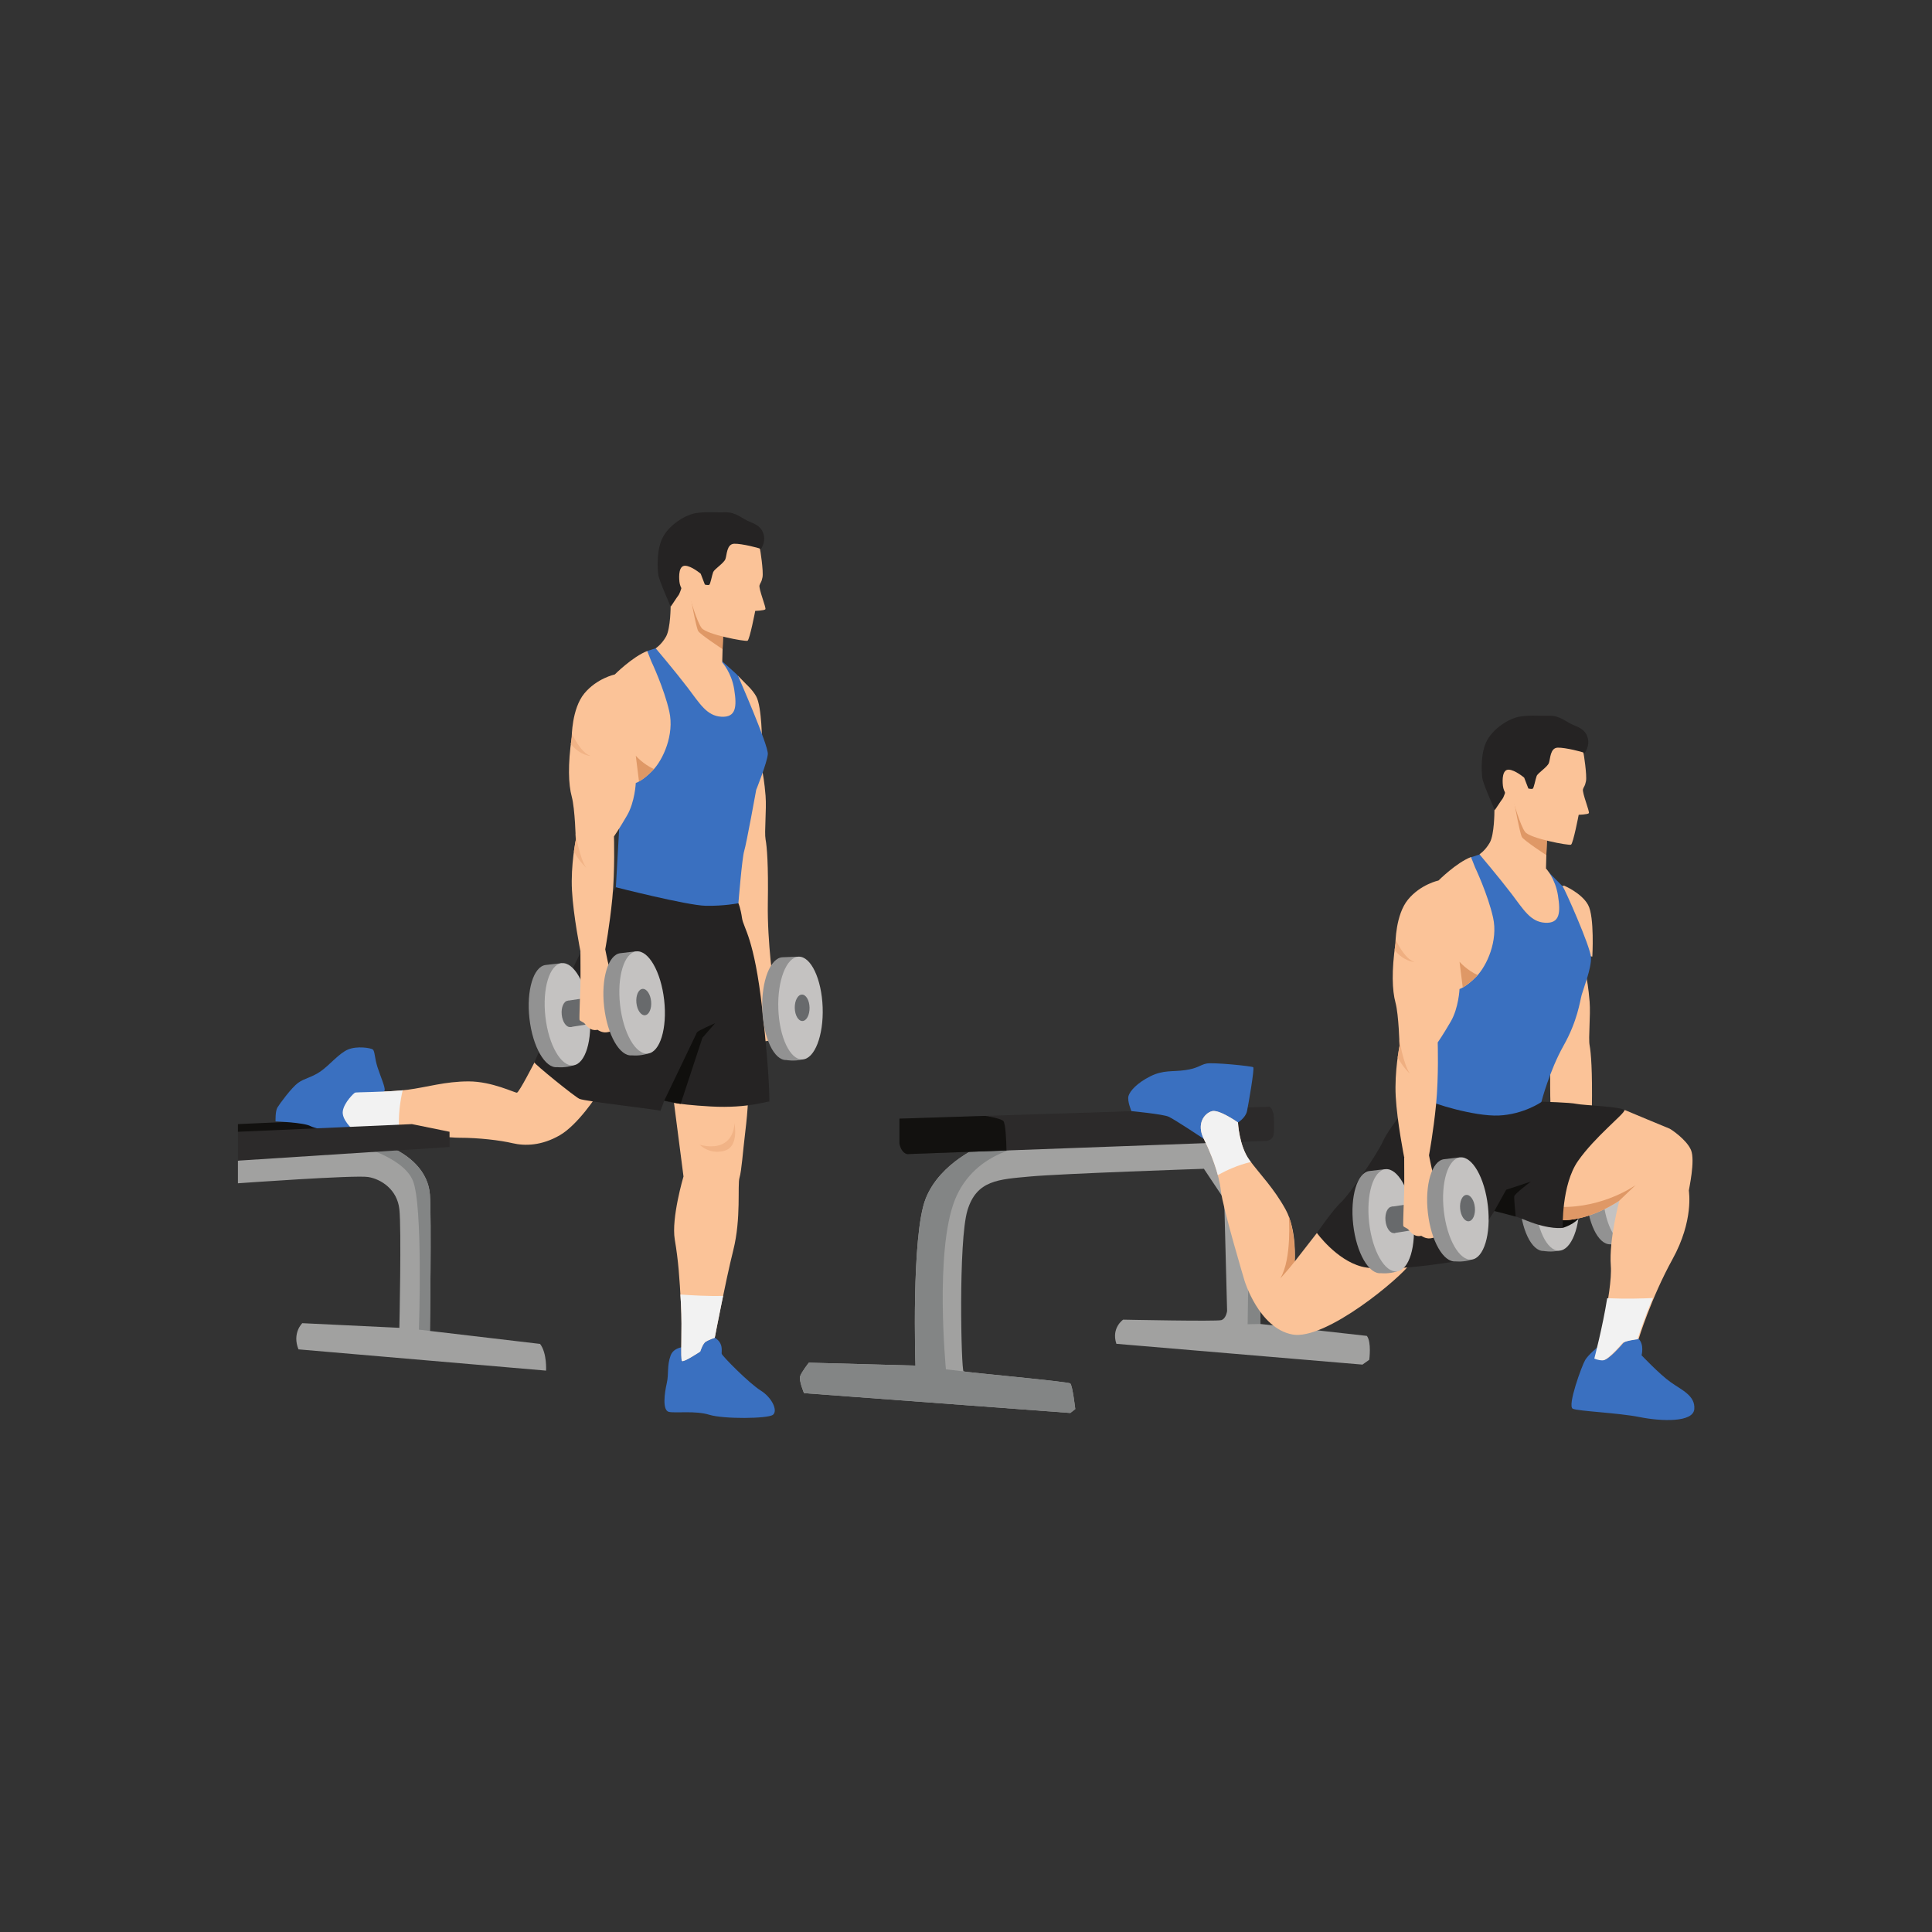 <?xml version="1.0" encoding="UTF-8" standalone="no"?>
<svg
   xmlns:dc="http://purl.org/dc/elements/1.1/"
   xmlns:cc="http://creativecommons.org/ns#"
   xmlns:rdf="http://www.w3.org/1999/02/22-rdf-syntax-ns#"
   xmlns:svg="http://www.w3.org/2000/svg"
   xmlns="http://www.w3.org/2000/svg"
   viewBox="0 0 2666.667 2666.667"
   height="2666.667"
   width="2666.667"
   xml:space="preserve"
   id="svg2"
   version="1.1"><rect x="0" y="0" width="2666.667" height="2666.667" fill="#333333" stroke="none"/><defs
     id="defs6" /><g
     transform="matrix(1.333,0,0,-1.333,0,2666.667)"
     id="g10"><g
       transform="scale(0.1)"
       id="g12"><g
         transform="scale(1.227)"
         id="g14"><path
           id="path16"
           style="fill:none;fill-opacity:1;fill-rule:nonzero;stroke:none"
           d="M 16300,0 H 0 V 16300 H 16300 V 0" /></g><path
         id="path18"
         style="fill:#fbc398;fill-opacity:1;fill-rule:nonzero;stroke:none"
         d="m 7642.04,13007.2 82.62,-84.7 c 0,0 69.04,-62.1 105.41,-128 60.24,-109.2 60.24,-481.9 60.24,-481.9 0,0 -150.59,-75.3 -210.82,45.2 -60.24,120.5 -160.85,327.5 -160.85,327.5 l 123.4,321.9" /><path
         id="path20"
         style="fill:#a1a1a0;fill-opacity:1;fill-rule:nonzero;stroke:none"
         d="m 2463.69,7986.9 v -234.3 c 0,0 1214.12,87.5 1349.64,64.9 135.54,-22.6 299.3,-129.9 321.89,-333.2 22.59,-203.3 0,-1228.3 0,-1228.3 l -1005.18,48.1 c 0,0 -107.29,-101.6 -39.53,-271.1 l 2563.76,-220.2 c 0,0 11.3,180.7 -62.11,276.7 l -1140.7,134.3 c 0,0 16.93,1181.5 0,1413 -16.95,231.5 -199.86,415.7 -467.93,514.7 -268.08,99 -977.72,55.7 -1062.43,24.6 -84.7,-31.1 -457.41,-189.2 -457.41,-189.2" /><path
         id="path22"
         style="fill:#838585;fill-opacity:1;fill-rule:nonzero;stroke:none"
         d="m 3672.91,8151.5 c 0,0 494.11,-115.6 601.41,-369.7 107.29,-254.1 63.53,-1544.5 63.53,-1544.5 l 113.61,-13.5 c 0,0 16.93,1181.5 0,1413 -16.95,231.5 -199.86,415.7 -467.93,514.7 -76.6,28.2 -189.25,44.9 -313.06,53.5 2.47,-33.6 2.44,-53.5 2.44,-53.5" /><path
         id="path24"
         style="fill:#3a70c0;fill-opacity:1;fill-rule:nonzero;stroke:none"
         d="m 7145.09,6059.4 c 0,0 -161.57,18.8 -201.25,-90.4 -39.68,-109.1 -17.1,-188.2 -39.68,-286.1 -22.59,-97.9 -48.95,-282.3 22.58,-297.4 71.53,-15 272.82,15.1 418.76,-30.1 145.95,-45.2 605.24,-41.4 657.95,0 52.7,41.4 -7.53,176.9 -128.01,252.2 -120.46,75.3 -399.05,357.7 -402.82,380.3 -3.76,22.6 22.59,109.2 -71.53,165.6 -94.11,56.5 -90.35,94.1 -127.99,52.7 -37.65,-41.4 -128.01,-146.8 -128.01,-146.8" /><path
         id="path26"
         style="fill:#fbc398;fill-opacity:1;fill-rule:nonzero;stroke:none"
         d="m 5533.8,9003.4 c 0,0 -158.11,-308.7 -180.7,-312.5 -22.59,-3.7 -256,116.7 -500.71,116.7 -244.7,0 -429.17,-60.2 -632.46,-86.6 -203.3,-26.3 -534.59,-22.7 -545.89,-30.2 -11.29,-7.4 -109.17,-99.3 -124.23,-188.9 -15.06,-89.6 101.65,-191.2 101.65,-191.2 0,0 75.29,26.3 86.58,26.3 11.3,0 820.71,-112.9 1020.24,-112.9 199.53,0 421.64,-26.3 549.64,-56.5 128,-30.1 301.18,-26.3 489.41,82.9 188.24,109.1 384.56,414.1 384.56,414.1 0,0 -270.59,366.4 -350.67,411 -80.09,44.6 -297.42,-72.2 -297.42,-72.2" /><path
         id="path28"
         style="fill:#fbc398;fill-opacity:1;fill-rule:nonzero;stroke:none"
         d="m 6943.84,8856.6 133.49,-1033.4 c 0,0 -128,-431.1 -90.35,-653.2 37.64,-222.1 48.94,-395.3 64,-666.4 15.05,-271 -7.53,-576 11.29,-591 18.82,-15.1 188.24,97.9 188.24,97.9 0,0 26.35,82.8 56.47,101.6 30.12,18.8 94.11,41.4 94.11,41.4 0,0 109.18,576 192,907.3 82.83,331.3 41.41,673.9 64.01,749.2 22.58,75.3 33.88,263.5 60.23,478.1 26.35,214.6 41.41,459.3 18.82,463.1 -22.59,3.7 -342.59,120.4 -448,105.4 -105.41,-15.1 -344.31,0 -344.31,0" /><path
         id="path30"
         style="fill:#fbc398;fill-opacity:1;fill-rule:nonzero;stroke:none"
         d="m 7747.17,9231.2 c 0,0 224.47,-37.6 264.75,30.1 40.27,67.8 0,526 0,526 0,0 -200.38,129.1 -246.64,95.2 -46.27,-33.9 -219.12,-51.9 -152.46,-169.9 66.67,-118.1 134.35,-481.4 134.35,-481.4" /><path
         id="path32"
         style="fill:#fbc398;fill-opacity:1;fill-rule:nonzero;stroke:none"
         d="m 7862.27,12046.4 34.7,-41.9 c 0,0 18.95,-95.7 30.24,-239.7 11.3,-144 -14.11,-375.5 0,-451.8 14.12,-76.2 29.78,-256.9 23.36,-663.5 -6.42,-406.6 61.35,-862.2 61.35,-862.2 l -95.06,-61.1 h -199.53 c 0,0 -128,485.7 -176.94,756.7 -48.94,271.1 0,1204.7 0,1204.7 l 321.88,358.8" /><path
         id="path34"
         style="fill:#252323;fill-opacity:1;fill-rule:nonzero;stroke:none"
         d="m 7645.8,10652.3 c 0,0 22.59,-48.9 37.65,-154.3 15.06,-105.4 125.69,-196.7 209.67,-945.4 83.97,-748.7 72.68,-970.9 72.68,-955.8 0,15.1 -207.06,-71.5 -606.12,-48.9 -399.05,22.6 -481.88,60.2 -481.88,60.2 0,0 -41.41,-116.7 -41.41,-105.4 0,11.3 -780.82,97.9 -836.53,124.2 -55.7,26.4 -466.06,361.4 -466.06,376.5 0,15.1 286.12,632.6 312.47,753 26.36,120.4 199.54,451.7 203.3,463 3.76,11.3 327.52,598.6 327.52,598.6 0,0 865.89,128 880.95,101.6 15.06,-26.3 387.76,-267.3 387.76,-267.3" /><path
         id="path36"
         style="fill:#3a70c0;fill-opacity:1;fill-rule:nonzero;stroke:none"
         d="m 6789.33,13292.3 -87.53,-28.2 c 0,0 -415.06,-1105.9 -422.59,-1147.3 -7.53,-41.4 131.77,-696.5 131.77,-696.5 l -33.89,-602.3 c 0,0 737.89,-188.2 929.89,-192 191.99,-3.8 338.82,26.3 338.82,26.3 0,0 37.65,470.6 60.24,542.1 22.58,71.6 124.23,632.5 124.23,632.5 0,0 112.31,278.6 120.15,369 7.85,90.3 -305.56,802.8 -308.38,811.3 -2.83,8.4 -186.36,169.4 -186.36,169.4 0,0 -457.41,90.3 -480,90.3 -22.58,0 -186.35,25.4 -186.35,25.4" /><path
         id="path38"
         style="fill:#fbc398;fill-opacity:1;fill-rule:nonzero;stroke:none"
         d="m 6944.34,13736.5 c 0,0 0.28,-238.1 -47.71,-322.8 -48.01,-84.7 -107.3,-121.4 -107.3,-121.4 0,0 203.3,-240 330.35,-406.6 127.06,-166.5 197.65,-293.6 350.12,-302.1 152.47,-8.4 160.94,104.5 132.7,282.4 -28.23,177.9 -124.23,279.5 -124.23,279.5 0,0 8.99,369.9 14.38,384 5.39,14.1 -299.55,578.8 -389.91,550.6 -90.35,-28.2 -144,28.2 -144,-53.7 0,-81.8 -14.4,-289.9 -14.4,-289.9" /><path
         id="path40"
         style="fill:#df9866;fill-opacity:1;fill-rule:nonzero;stroke:none"
         d="m 7149.38,13831.7 c 0,0 57.83,-324.8 80.42,-361.5 22.59,-36.7 252.18,-186.5 252.18,-186.5 l 10.67,245.8 c 0,0 -237.44,324.7 -245.91,324.7 -8.47,0 -97.36,-22.5 -97.36,-22.5" /><path
         id="path42"
         style="fill:#12110f;fill-opacity:1;fill-rule:nonzero;stroke:none"
         d="m 2554.05,8176.1 c 0,8.5 -90.36,109.8 -90.36,109.8 v 79.4 l 490.44,22.3 c 0,0 811.68,164.3 847.91,141.4 36.24,-22.8 293.3,-42.8 288,-107.3 -5.29,-64.4 -1535.99,-245.6 -1535.99,-245.6" /><path
         id="path44"
         style="fill:#252323;fill-opacity:1;fill-rule:nonzero;stroke:none"
         d="m 7091.96,13934.9 c -0.76,-8.2 -36.41,-20.7 -36.41,-20.7 0,0 -18.68,-59.6 -31.59,-74.8 -12.92,-15.2 -80.37,-120.8 -79.91,-115.9 0.46,4.9 -119.4,267.5 -128.13,332.3 -8.73,64.9 -19.91,261.9 49.48,389.7 69.39,127.9 233.47,232.5 349.84,247.9 116.37,15.4 194.04,3.3 297.8,6.7 103.77,3.5 175.97,-67.3 243.99,-95 68.02,-27.7 129.68,-53.1 151.23,-138.9 21.56,-85.7 -36.54,-157.5 -36.54,-157.5 l -447.13,-474.9 c 0,0 -180.1,-53.3 -191.1,-30.3 -10.99,22.9 -141.53,131.4 -141.53,131.4" /><path
         id="path46"
         style="fill:#fbc398;fill-opacity:1;fill-rule:nonzero;stroke:none"
         d="m 7255.61,14064.1 c 0,0 -95.32,81.1 -160.83,82.8 -65.52,1.8 -66.55,-103.2 -59.4,-167.3 7.15,-64.2 50.45,-116.4 75.27,-131.8 24.83,-15.5 33.55,-31.4 33.55,-31.4 0,0 69.8,-245.4 120.37,-313.6 50.55,-68.2 453.44,-143.5 475.82,-132.4 22.37,11 79.75,309.4 79.75,309.4 0,0 93.84,2.7 104.98,16.5 11.13,13.7 -72.03,213.6 -60.54,248.6 11.47,35.1 18.55,22.9 30.67,82.5 12.13,59.6 -23.74,291.2 -26.54,296.4 -2.8,5.2 -187.1,53.6 -266.14,51.1 -79.04,-2.5 -75.22,-116.1 -91.35,-159 -16.13,-42.8 -113.66,-102.7 -126.46,-134.3 -12.8,-31.6 -28.27,-127.1 -41.89,-132.4 -13.64,-5.3 -44.11,2.5 -44.11,2.5 l -43.15,112.4" /><path
         id="path48"
         style="fill:#fbc398;fill-opacity:1;fill-rule:nonzero;stroke:none"
         d="m 6744.16,13156.8 c 0,0 132.7,-279.5 186.35,-519.5 53.65,-240 -64.94,-499.8 -172.24,-609.9 -107.29,-110.1 -175.06,-129.9 -175.06,-129.9 0,0 -8.47,-194.8 -90.35,-336 -81.88,-141.2 -135.53,-217.4 -135.53,-217.4 0,0 11.3,-352.9 -16.94,-640.9 -28.24,-288 -73.42,-528 -73.42,-528 l -256.93,-19.8 c 0,0 -73.41,367 -87.53,629.6 -14.12,262.6 39.53,522.4 39.53,522.4 0,0 -7.56,321.9 -41.9,448.9 -34.33,127.1 -41.89,327.6 0,615.6 0,0 -0.45,293.6 129.43,451.7 129.88,158.1 316.23,197.7 316.23,197.7 0,0 183.53,183.5 336,242.8 l 42.36,-107.3" /><path
         id="path50"
         style="fill:#929292;fill-opacity:1;fill-rule:nonzero;stroke:none"
         d="m 5482.25,9458.1 c -33.1,292.2 42.23,540.6 168.26,554.9 66.26,9.1 165.16,18.7 165.16,18.7 0,0 16.29,-82.7 37.75,-201.9 40.43,-86.4 71.3,-197.2 85.2,-320 9.88,-87.1 10.03,-170.3 2.14,-244.7 18.19,-158.9 22.65,-281.9 -5.25,-291.4 -82.9,-28.4 -165.15,-18.7 -165.15,-18.7 -126.03,-14.3 -255.02,211 -288.11,503.1" /><path
         id="path52"
         style="fill:#c4c2c1;fill-opacity:1;fill-rule:nonzero;stroke:none"
         d="m 5647.4,9476.8 c 33.1,-292.1 162.09,-517.4 288.11,-503.1 126.03,14.2 201.37,262.7 168.27,554.8 -33.09,292.2 -162.09,517.5 -288.11,503.2 -126.03,-14.3 -201.36,-262.7 -168.27,-554.9" /><path
         id="path54"
         style="fill:#686a6c;fill-opacity:1;fill-rule:nonzero;stroke:none"
         d="m 5816.36,9499.6 c 7.14,-75.3 47.08,-133.1 89.21,-129.2 42.13,4 70.48,68.3 63.34,143.7 -7.15,75.3 -47.09,133.1 -89.21,129.1 -42.13,-4 -70.49,-68.3 -63.34,-143.6" /><path
         id="path56"
         style="fill:#686a6c;fill-opacity:1;fill-rule:nonzero;stroke:none"
         d="m 5879.7,9643.2 750.08,113.2 49.02,-263.7 -773.23,-122.3 -25.87,272.8" /><path
         id="path58"
         style="fill:#f5ddcc;fill-opacity:1;fill-rule:nonzero;stroke:none"
         d="m 5919.96,12370.6 c 0.06,0.4 0.12,0.8 0.18,1.3 -0.06,-0.5 -0.12,-0.9 -0.18,-1.3" /><path
         id="path60"
         style="fill:#f1b386;fill-opacity:1;fill-rule:nonzero;stroke:none"
         d="m 6117.33,12177 c 0,0 -108.89,2.9 -206.67,123.7 2.81,22.8 5.82,45.9 9.3,69.9 0.06,0.4 0.12,0.8 0.18,1.3 v 0 0 0 0 c 0,0 -0.02,14.4 1.36,38.5 0.05,-0.1 86.69,-199.5 195.83,-233.4" /><path
         id="path62"
         style="fill:#f5ddcc;fill-opacity:1;fill-rule:nonzero;stroke:none"
         d="m 5962.04,11307.4 v 0 0 m 0,0 v 0 0 m 0,0 c -0.01,0.3 -0.64,27 -2.34,67.8 v 0 c 1.71,-40.9 2.33,-67.5 2.34,-67.8" /><path
         id="path64"
         style="fill:#f1b386;fill-opacity:1;fill-rule:nonzero;stroke:none"
         d="m 6068.4,11021.3 c 0,0 -75.5,70.5 -125.67,168.2 9.81,71.5 19.13,117 19.31,117.9 v 0 c 0,0 0,0 0,0 v 0 0 0 0 0 0 c -0.01,0.3 -0.63,26.9 -2.34,67.8 0.31,-1.9 41.19,-252.7 108.7,-353.9" /><path
         id="path66"
         style="fill:#df9866;fill-opacity:1;fill-rule:nonzero;stroke:none"
         d="m 6771.35,12041.6 c -113.7,51.5 -188.14,138.3 -188.14,138.3 l 33.36,-266.9 c 30.08,16.8 79.08,50.1 141.7,114.4 4.35,4.5 8.71,9.2 13.08,14.2" /><path
         id="path68"
         style="fill:#fbc398;fill-opacity:1;fill-rule:nonzero;stroke:none"
         d="m 6010.04,10155.4 c 0,0 1.88,-305 0,-359.5 -1.89,-54.6 -13.18,-333.2 -9.41,-350.2 3.76,-16.9 41.41,-20.7 58.35,-45.1 16.94,-24.5 48.94,-50.9 77.18,-58.4 28.23,-7.5 50.82,0 50.82,0 0,0 45.18,-33.9 96,-26.3 50.82,7.5 69.65,24.4 67.76,30.1 -1.88,5.6 -71.53,124.2 -73.41,167.5 -1.88,43.3 86.59,318.1 86.59,329.4 0,11.3 -58.35,161.9 -64,178.8 -5.65,17 -32.94,153.5 -32.94,153.5 0,0 -66.82,95 -98.83,83.7 -31.99,-11.3 -158.11,-103.5 -158.11,-103.5" /><path
         id="path70"
         style="fill:#929292;fill-opacity:1;fill-rule:nonzero;stroke:none"
         d="m 7893.12,9552.6 c -10.65,293.8 83.47,535.8 210.21,540.3 66.76,4 166.11,6.1 166.11,6.1 0,0 9.92,-83.8 22.19,-204.3 33.7,-89.2 56.01,-202 60.48,-325.5 3.18,-87.7 -3.03,-170.6 -16.59,-244.1 5.98,-159.9 1.03,-282.9 -27.52,-290.3 -84.84,-21.9 -166.11,-6 -166.11,-6 -126.75,-4.6 -238.13,229.9 -248.77,523.8" /><path
         id="path72"
         style="fill:#c4c2c1;fill-opacity:1;fill-rule:nonzero;stroke:none"
         d="m 8059.22,9558.6 c 10.65,-293.9 122.03,-528.3 248.78,-523.8 126.75,4.6 220.86,246.6 210.22,540.4 -10.65,293.9 -122.03,528.4 -248.78,523.8 -126.75,-4.6 -220.87,-246.6 -210.22,-540.4" /><path
         id="path74"
         style="fill:#686a6c;fill-opacity:1;fill-rule:nonzero;stroke:none"
         d="m 8229.42,9568.4 c 1.36,-75.7 36.76,-136.4 79.07,-135.6 42.31,0.7 75.5,62.7 74.14,138.3 -1.36,75.7 -36.76,136.4 -79.07,135.6 -42.31,-0.7 -75.5,-62.7 -74.14,-138.3" /><path
         id="path76"
         style="fill:#100f0d;fill-opacity:1;fill-rule:nonzero;stroke:none"
         d="m 7404.86,9410 c 0,0 -180.7,-77.5 -188.23,-95.2 -7.53,-17.8 -338.83,-706.7 -338.83,-706.7 l 169.97,-33.4 225.33,684.7 131.76,150.6" /><path
         id="path78"
         style="fill:#3a70c0;fill-opacity:1;fill-rule:nonzero;stroke:none"
         d="m 3835.93,8618.6 c 15.06,-3 139.29,64.7 146.82,96.8 7.53,32 -41.41,139 -73.41,238 -32,98.9 -27.2,170.5 -50.31,185.5 -23.1,15.1 -158.63,37.7 -252.75,0 -94.12,-37.6 -195.77,-165.6 -289.88,-229.6 -94.12,-64 -161.88,-67.8 -229.65,-116.7 -67.77,-49 -192,-218.4 -214.59,-256 -22.58,-37.7 -18.82,-143.1 -18.82,-143.1 0,0 293.65,-11.3 361.41,-48.9 67.76,-37.7 470.59,-105.4 500.7,-94.1 30.12,11.2 124.24,188.2 124.24,188.2 l -3.76,179.9" /><path
         id="path80"
         style="fill:#f2f2f2;fill-opacity:1;fill-rule:nonzero;stroke:none"
         d="m 4169.6,8715.4 c -203.3,-20.2 -485.15,-17.7 -495.56,-24.6 -11.29,-7.4 -109.17,-99.3 -124.23,-188.9 -15.06,-89.6 101.65,-191.2 101.65,-191.2 0,0 75.29,26.3 86.58,26.3 5.29,0 185.76,-24.7 396.62,-51.1 -15.34,162 10.83,328.5 34.94,429.5" /><path
         id="path82"
         style="fill:#2c2a2a;fill-opacity:1;fill-rule:nonzero;stroke:none"
         d="m 2463.69,7986.9 v 299 l 1801.41,79.4 389.65,-79.4 V 8128.1 L 2463.69,7986.9" /><path
         id="path84"
         style="fill:#f1b386;fill-opacity:1;fill-rule:nonzero;stroke:none"
         d="m 7425.8,8078.9 c -113.53,0 -179.06,72.6 -179.06,72.6 0,0 51.59,-16.4 115.51,-16.4 45.29,0 96.78,8.2 140.49,36.3 105.41,67.8 101.65,203.3 101.65,203.3 0,0 52.71,-244.7 -105.41,-286.1 -26.21,-6.9 -50.63,-9.7 -73.18,-9.7" /><path
         id="path86"
         style="fill:#f2f2f2;fill-opacity:1;fill-rule:nonzero;stroke:none"
         d="m 7045.46,6600.8 c 1.82,-31 3.64,-63.3 5.52,-97.2 15.06,-271 -7.53,-576 11.29,-591 18.83,-15.1 188.24,97.9 188.24,97.9 0,0 26.35,82.8 56.47,101.6 30.11,18.8 94.11,41.4 94.11,41.4 0,0 38.06,200.8 86.27,433.4 -144.17,-5 -329.16,5.7 -441.9,13.9" /><path
         id="path88"
         style="fill:#929292;fill-opacity:1;fill-rule:nonzero;stroke:none"
         d="m 6255.48,9580.4 c -33.09,292.1 42.24,540.6 168.27,554.8 66.25,9.1 165.16,18.7 165.16,18.7 0,0 16.29,-82.7 37.74,-201.9 40.43,-86.3 71.3,-197.2 85.21,-319.9 9.87,-87.2 10.03,-170.4 2.13,-244.7 18.19,-159 22.66,-282 -5.24,-291.5 -82.91,-28.4 -165.16,-18.7 -165.16,-18.7 -126.02,-14.3 -255.02,211 -288.11,503.2" /><path
         id="path90"
         style="fill:#c4c2c1;fill-opacity:1;fill-rule:nonzero;stroke:none"
         d="m 6420.63,9599.1 c 33.1,-292.2 162.09,-517.5 288.12,-503.2 126.03,14.3 201.36,262.7 168.27,554.9 -33.1,292.1 -162.09,517.4 -288.12,503.1 -126.02,-14.2 -201.36,-262.7 -168.27,-554.8" /><path
         id="path92"
         style="fill:#686a6c;fill-opacity:1;fill-rule:nonzero;stroke:none"
         d="m 6589.59,9621.8 c 7.15,-75.3 47.09,-133.1 89.21,-129.1 42.13,4 70.49,68.3 63.34,143.6 -7.14,75.3 -47.08,133.2 -89.21,129.2 -42.12,-4 -70.48,-68.3 -63.34,-143.7" /><g
         transform="scale(1.036)"
         id="g94"><path
           id="path96"
           style="fill:#929292;fill-opacity:1;fill-rule:nonzero;stroke:none"
           d="m 15853.8,7379.21 c -10.2,283.62 80.6,517.14 202.9,521.58 64.5,3.86 160.4,5.89 160.4,5.89 0,0 9.6,-80.9 21.4,-197.22 32.5,-86.11 54.1,-195 58.4,-314.23 3.1,-84.66 -2.9,-164.69 -16,-235.64 5.8,-154.36 1,-273.1 -26.6,-280.25 -81.8,-21.23 -160.3,-5.79 -160.3,-5.79 -122.4,-4.44 -229.9,221.94 -240.2,505.66" /></g><g
         transform="scale(1.047)"
         id="g98"><path
           id="path100"
           style="fill:#c4c2c1;fill-opacity:1;fill-rule:nonzero;stroke:none"
           d="m 15851.2,7309.85 c 10.2,-280.83 116.6,-504.91 237.7,-500.51 121.1,4.39 211.1,235.63 200.9,516.37 -10.2,280.83 -116.6,504.81 -237.8,500.51 -121,-4.4 -210.9,-235.64 -200.8,-516.37" /></g><g
         transform="scale(1.038)"
         id="g102"><path
           id="path104"
           style="fill:#c4c2c1;fill-opacity:1;fill-rule:nonzero;stroke:none"
           d="m 16151,7381.91 c 1.4,-72.95 35.5,-131.45 76.2,-130.77 40.8,0.77 72.8,60.52 71.4,133.38 -1.2,72.95 -35.3,131.45 -76.1,130.68 -40.8,-0.68 -72.7,-60.43 -71.5,-133.29" /></g><path
         id="path106"
         style="fill:#929292;fill-opacity:1;fill-rule:nonzero;stroke:none"
         d="m 15735.7,7575.4 c -10.7,293.8 83.5,535.8 210.2,540.3 66.8,4 166.1,6.1 166.1,6.1 0,0 9.9,-83.8 22.2,-204.3 33.7,-89.2 56,-202 60.5,-325.5 3.2,-87.7 -3,-170.6 -16.6,-244.1 6,-159.9 1,-282.9 -27.5,-290.3 -84.9,-21.9 -166.1,-6 -166.1,-6 -126.8,-4.6 -238.2,229.9 -248.8,523.8" /><g
         transform="scale(1.004)"
         id="g108"><path
           id="path110"
           style="fill:#c4c2c1;fill-opacity:1;fill-rule:nonzero;stroke:none"
           d="m 15832.4,7548.34 c 10.6,-292.62 121.5,-526.1 247.8,-521.52 126.1,4.58 219.8,245.52 209.2,538.04 -10.6,292.62 -121.4,526.1 -247.7,521.52 -126.1,-4.58 -219.9,-245.53 -209.3,-538.04" /></g><path
         id="path112"
         style="fill:#929292;fill-opacity:1;fill-rule:nonzero;stroke:none"
         d="m 16072,7591.2 c 1.3,-75.7 36.8,-136.4 79.1,-135.6 42.3,0.7 75.5,62.7 74.1,138.3 -1.4,75.7 -36.8,136.4 -79.1,135.6 -42.3,-0.7 -75.5,-62.7 -74.1,-138.3" /><path
         id="path114"
         style="fill:#a1a1a0;fill-opacity:1;fill-rule:nonzero;stroke:none"
         d="m 10177.8,8147.9 c 0,0 -443.13,-172.5 -593.33,-555.5 -150.2,-383 -105.14,-1727.3 -105.14,-1727.3 l -1103.96,30 c 0,0 -75.1,-95.1 -90.12,-140.2 -15.02,-45 40.06,-175.2 40.06,-175.2 l 2756.99,-205.3 51.7,40.1 c 0,0 -28.4,245.3 -51.7,265.3 -23.4,20.1 -1079.8,115.2 -1104.81,125.2 -25.03,10 -55.07,1351.8 40.01,1667.2 95.2,315.4 325.5,320.4 645.9,350.5 320.4,30 1802.4,80.1 1802.4,80.1 l 210.3,-315.4 30,-1156.6 c 0,0 -10,-80.1 -60.1,-95.1 -50,-15 -1016.3,5 -1016.3,5 0,0 -125.2,-85.1 -70.1,-250.3 l 2548.3,-215.3 70.1,50.1 c 0,0 25.1,184.1 -25,247.3 l -1101.4,123.2 -10.1,1178.1 -645.6,826.2 -2218.1,-152.1" /><path
         id="path116"
         style="fill:#838585;fill-opacity:1;fill-rule:nonzero;stroke:none"
         d="m 12918.9,6293.2 132.7,2.5 -10.1,1178.1 -28.1,36.1 c -43.1,-88.9 -79.5,-172.9 -79.5,-172.9 l -15,-1043.8" /><path
         id="path118"
         style="fill:#838585;fill-opacity:1;fill-rule:nonzero;stroke:none"
         d="m 11134,5414.5 c 0,0 -28.4,245.3 -51.7,265.3 -23.4,20.1 -1079.8,115.2 -1104.81,125.2 l -182.74,21.2 c 0,0 -118.4,1218.8 91.37,1751.2 209.78,532.3 794.78,570.5 794.78,570.5 l 1667.2,56.6 140.9,-23.6 -93.1,119.1 -2218.1,-152.1 c 0,0 -443.13,-172.5 -593.33,-555.5 -150.2,-383 -105.14,-1727.3 -105.14,-1727.3 l -1103.96,30 c 0,0 -75.1,-95.1 -90.12,-140.2 -15.02,-45 40.06,-175.2 40.06,-175.2 l 2756.99,-205.3 51.7,40.1" /><path
         id="path120"
         style="fill:#2c2a2a;fill-opacity:1;fill-rule:nonzero;stroke:none"
         d="m 9313.28,8421.8 v -257 c 0,0 13.35,-93.5 80.1,-110.2 L 13115,8191.5 c 0,0 63.4,3.3 73.4,70.1 10,66.7 0,200.3 0,200.3 0,0 -13.4,70 -43.4,83.4 L 9313.28,8421.8" /><path
         id="path122"
         style="fill:#12110f;fill-opacity:1;fill-rule:nonzero;stroke:none"
         d="m 10388,8398.4 c -35,30.1 -187.3,52 -187.3,52 v 0 l -887.42,-28.6 v -257 c 0,0 13.35,-93.5 80.1,-110.2 l 1028.52,37.9 c -2.4,110.2 -10.1,285.5 -33.9,305.9" /><path
         id="path124"
         style="fill:#3a70c0;fill-opacity:1;fill-rule:nonzero;stroke:none"
         d="m 12818.5,8382.2 c 0,0 79.1,46.4 94.1,119.2 15.1,72.8 79.1,441.8 64,453.1 -15,11.3 -417.9,52.7 -485.6,37.6 -67.8,-15.1 -86.6,-48.9 -218.4,-67.8 -131.8,-18.8 -225.9,3.8 -361.4,-64 -135.5,-67.7 -210.8,-150.6 -225.9,-203.3 -15,-52.7 30.1,-157.1 30.1,-157.1 0,0 323.8,-31.1 384,-57.4 60.3,-26.4 365.2,-229.7 365.2,-229.7 l 308.7,48.5 45.2,120.9" /><path
         id="path126"
         style="fill:#fbc398;fill-opacity:1;fill-rule:nonzero;stroke:none"
         d="m 13635.4,7237.2 -229.6,-294.9 c 0,0 26.3,319.8 -94.1,539.2 -120.5,219.3 -263.6,362.4 -372.7,509.2 -109.2,146.8 -120.5,391.5 -120.5,391.5 0,0 -195.8,139.3 -271.1,116.7 -75.3,-22.6 -161.8,-128 -82.8,-286.1 79.1,-158.1 158.1,-365.2 177,-538.3 18.8,-173.2 244.7,-929.9 244.7,-929.9 0,0 146.8,-489.4 493.1,-557.2 346.4,-67.8 1133.2,594.8 1223.6,734.1 90.3,139.3 -500.9,300 -578,315.7 -77.1,15.6 -389.6,0 -389.6,0" /><path
         id="path128"
         style="fill:#df9866;fill-opacity:1;fill-rule:nonzero;stroke:none"
         d="m 13259,6770.9 c -6,-10.3 87.9,95.8 146.8,171.4 0,0 13.9,262 -60.8,467 0,0 34.4,-431.3 -86,-638.4" /><path
         id="path130"
         style="fill:#f2f2f2;fill-opacity:1;fill-rule:nonzero;stroke:none"
         d="m 12609.8,7837.6 c 88,48.7 208.8,104.6 342.4,135.6 -4.4,5.8 -8.9,11.7 -13.2,17.5 -109.2,146.8 -120.5,391.5 -120.5,391.5 0,0 -195.8,139.3 -271.1,116.7 -75.3,-22.6 -161.8,-128 -82.8,-286.1 55.3,-110.6 110.5,-245.1 145.2,-375.2" /><g
         transform="scale(1.007)"
         id="g132"><path
           id="path134"
           style="fill:#100f0d;fill-opacity:1;fill-rule:nonzero;stroke:none"
           d="m 16068.4,7240.04 c 0,0 134.4,37.34 182.9,123.34 48.7,86 -91.4,224.34 -91.4,224.34 0,0 -278.7,-37.34 -256.2,-93.45 22.4,-56.11 164.7,-254.23 164.7,-254.23" /></g><g
         transform="scale(1.077)"
         id="g136"><path
           id="path138"
           style="fill:#3a70c0;fill-opacity:1;fill-rule:nonzero;stroke:none"
           d="M 15528.8,5735.42 15366,5628.04 c 0,0 -94.2,-76.17 -125.6,-128.66 -31.5,-52.48 -175,-444.12 -118.9,-468.64 55.9,-24.44 433.6,-38.46 643.4,-80.36 209.8,-41.98 514.1,-52.48 524.6,76.92 10.5,129.4 -118.9,181.79 -227.3,258.8 -108.5,76.91 -279.8,258.71 -279.8,258.71 0,0 28,101.43 -28,157.45 -56,55.92 -17.4,92.52 -71.7,96.98 -54.2,4.37 -153.9,-63.82 -153.9,-63.82" /></g><g
         transform="scale(1.015)"
         id="g140"><path
           id="path142"
           style="fill:#fbc398;fill-opacity:1;fill-rule:nonzero;stroke:none"
           d="m 16152.6,9768.47 34.2,-41.39 c 0,0 18.6,-94.3 29.7,-236.2 11.2,-141.89 -13.9,-370.01 0,-445.1 13.9,-75.19 29.4,-253.25 23.1,-653.91 -6.3,-400.67 60.4,-849.62 60.4,-849.62 l -93.6,-60.2 h -196.7 c 0,0 -126.1,478.61 -174.3,745.65 -48.3,267.14 0,1187.11 0,1187.11 l 317.2,353.66" /></g><g
         transform="scale(1.077)"
         id="g144"><path
           id="path146"
           style="fill:#fbc398;fill-opacity:1;fill-rule:nonzero;stroke:none"
           d="m 15495.6,7855.9 127.5,46.07 c 0,0 418.1,-174.91 428.6,-178.35 10.5,-3.53 164.3,-104.97 206.3,-206.41 42,-101.35 -21,-377.61 -21,-388.11 0,-10.5 49,-286.76 -157.3,-661.03 -206.4,-374.17 -325.3,-765.81 -325.3,-765.81 0,0 -125.9,-14.03 -146.9,-38.46 -20.9,-24.52 -143.4,-164.42 -188.8,-164.42 -45.5,0 -80.4,17.47 -80.4,17.47 0,0 167.5,637.25 148.4,888.61 -19,251.46 82.3,625.64 82.3,625.64 0,0 -253.1,-177.52 -525.2,-187.37 -272.1,-9.84 -356.1,855.37 -303.6,865.86 52.5,10.5 755.4,146.31 755.4,146.31" /></g><g
         transform="scale(1.039)"
         id="g148"><path
           id="path150"
           style="fill:#df9866;fill-opacity:1;fill-rule:nonzero;stroke:none"
           d="m 16300,7443.39 c 0,0 -316.1,-228.67 -754.4,-217.59 -284.7,7.12 -109.8,479.19 70,830.52 -163.2,-31.58 -314.2,-60.85 -337.8,-65.57 -54.4,-10.88 32.6,-907.64 314.6,-897.43 282,10.2 544.4,194.19 544.4,194.19 l 163.2,155.88" /></g><g
         transform="scale(1.05)"
         id="g152"><path
           id="path154"
           style="fill:#f2f2f2;fill-opacity:1;fill-rule:nonzero;stroke:none"
           d="m 15849.3,6250 c -44,-279.09 -127,-595.03 -127,-595.03 0,0 35.8,-17.9 82.5,-17.9 46.5,0 172,143.4 193.4,168.54 21.6,25.04 150.7,39.42 150.7,39.42 0,0 53.5,176.25 151.1,406.77 -88.8,-4.28 -260.4,-9.9 -450.7,-1.8" /></g><g
         transform="scale(1.032)"
         id="g156"><path
           id="path158"
           style="fill:#252323;fill-opacity:1;fill-rule:nonzero;stroke:none"
           d="m 14107.4,8268.81 c 0,0 -178.8,-215.23 -233.5,-339.27 -54.7,-124.04 -335.6,-532.7 -419.5,-609.25 -84,-76.65 -240.9,-307 -240.9,-307 0,0 193.9,-269.4 447,-336.46 253.1,-67.15 946.4,52.24 946.4,52.24 l 292.1,357.67 95.7,147.79 c 0,0 90.4,-3.2 323.9,-97.39 233.5,-94.1 361.2,-72.2 361.2,-72.2 0,0 -14.6,430.46 153.2,671.27 167.9,240.72 463,470.58 465,507.11 2,36.44 -413.9,51.07 -479.6,65.6 -65.6,14.64 -346.6,21.91 -346.6,21.91 l -733.9,151.36 c 0,0 -264.4,-27.32 -305.2,-31.01 -40.8,-3.58 -325.3,-182.37 -325.3,-182.37" /></g><g
         transform="scale(1.013)"
         id="g160"><path
           id="path162"
           style="fill:#fbc398;fill-opacity:1;fill-rule:nonzero;stroke:none"
           d="m 15868.7,10669.3 119,26 c 0,0 178.5,-74.3 245.4,-197 66.9,-122.7 43.1,-527.98 43.1,-527.98 0,0 -325.6,40.88 -362.9,144.98 -37.1,104.1 -63.9,238 -63.6,327.2 0.4,89.3 19,226.8 19,226.8" /></g><g
         transform="scale(1.011)"
         id="g164"><path
           id="path166"
           style="fill:#3a70c0;fill-opacity:1;fill-rule:nonzero;stroke:none"
           d="m 15828,10888.4 c 0,0 163,-166 177.9,-180.9 15,-14.8 283.6,-614.1 288.9,-725.81 5.2,-111.69 -76.7,-316.37 -95.3,-383.4 -18.6,-67.04 -41.5,-264.3 -186.1,-521.18 -144.6,-256.78 -227.1,-576.94 -227.1,-576.94 0,0 -182.4,-126.56 -435.5,-137.74 -253.1,-11.17 -696.1,130.32 -699.9,148.91 -3.6,18.59 -104.8,997.56 -104.8,997.56 0,0 421.2,1280.5 432.4,1291.7 11.2,11.2 81.7,205.1 81.7,205.1 l 86.5,27.9 c 0,0 310.7,-50.6 356.1,-72.9 45.2,-22.4 325.2,-72.3 325.2,-72.3" /></g><path
         id="path168"
         style="fill:#fbc398;fill-opacity:1;fill-rule:nonzero;stroke:none"
         d="m 15473.9,11603.2 c 0,0 0.3,-238 -47.7,-322.7 -48,-84.7 -107.3,-121.4 -107.3,-121.4 0,0 203.3,-240 330.4,-406.6 127,-166.6 197.6,-293.7 350.1,-302.2 152.5,-8.4 160.9,104.5 132.7,282.4 -28.2,177.9 -124.2,279.5 -124.2,279.5 0,0 9,369.9 14.3,384 5.4,14.1 -299.5,578.8 -389.9,550.6 -90.3,-28.2 -144,28.2 -144,-53.6 0,-81.9 -14.4,-290 -14.4,-290" /><path
         id="path170"
         style="fill:#df9866;fill-opacity:1;fill-rule:nonzero;stroke:none"
         d="m 15679,11698.4 c 0,0 57.8,-324.8 80.4,-361.5 22.6,-36.7 252.2,-186.5 252.2,-186.5 l 10.6,245.8 c 0,0 -237.4,324.7 -245.9,324.7 -8.4,0 -97.3,-22.5 -97.3,-22.5" /><path
         id="path172"
         style="fill:#929292;fill-opacity:1;fill-rule:nonzero;stroke:none"
         d="m 14011.8,7324.9 c -33,292.1 42.3,540.6 168.3,554.8 66.3,9.1 165.2,18.7 165.2,18.7 0,0 16.3,-82.7 37.7,-201.9 40.4,-86.3 71.3,-197.2 85.2,-319.9 9.9,-87.2 10.1,-170.4 2.2,-244.7 18.1,-159 22.6,-282 -5.3,-291.5 -82.9,-28.4 -165.1,-18.7 -165.1,-18.7 -126.1,-14.3 -255.1,211 -288.2,503.2" /><path
         id="path174"
         style="fill:#c4c2c1;fill-opacity:1;fill-rule:nonzero;stroke:none"
         d="m 14177,7343.6 c 33.1,-292.2 162.1,-517.5 288.1,-503.2 126,14.3 201.4,262.7 168.3,554.9 -33.1,292.1 -162.1,517.4 -288.1,503.1 -126.1,-14.2 -201.4,-262.7 -168.3,-554.8" /><path
         id="path176"
         style="fill:#686a6c;fill-opacity:1;fill-rule:nonzero;stroke:none"
         d="m 14346,7366.3 c 7.1,-75.3 47,-133.1 89.2,-129.1 42.1,4 70.5,68.3 63.3,143.6 -7.1,75.3 -47.1,133.2 -89.2,129.2 -42.1,-4 -70.5,-68.3 -63.3,-143.7" /><g
         transform="scale(1.01)"
         id="g178"><path
           id="path180"
           style="fill:#252323;fill-opacity:1;fill-rule:nonzero;stroke:none"
           d="m 15470.2,11711 c -0.8,-8.1 -36.2,-20.5 -36.2,-20.5 0,0 -18.4,-59 -31.2,-74.1 -12.9,-15.1 -79.6,-119.7 -79.1,-114.8 0.4,4.8 -118.3,264.9 -127,329.2 -8.6,64.2 -19.7,259.3 49,386 68.8,126.6 231.3,230.2 346.5,245.5 115.3,15.2 192.2,3.2 295,6.6 102.8,3.4 174.3,-66.7 241.6,-94.1 67.5,-27.4 128.5,-52.6 149.9,-137.5 21.3,-85 -36.2,-156.1 -36.2,-156.1 l -442.9,-470.4 c 0,0 -178.4,-52.7 -189.3,-30 -10.9,22.7 -140.1,130.2 -140.1,130.2" /></g><g
         transform="scale(1.01)"
         id="g182"><path
           id="path184"
           style="fill:#fbc398;fill-opacity:1;fill-rule:nonzero;stroke:none"
           d="m 15626,11834.3 c 0,0 -94.3,80.3 -159.2,82 -64.8,1.7 -65.9,-102.2 -58.8,-165.7 7,-63.5 49.9,-115.2 74.6,-130.5 24.5,-15.3 33.1,-31.1 33.1,-31.1 0,0 69.1,-242.9 119.2,-310.4 50,-67.6 449,-142.1 471.1,-131.2 22.2,10.9 78.9,306.4 78.9,306.4 0,0 93,2.7 104,16.3 11.1,13.6 -71.3,211.5 -59.9,246.2 11.3,34.7 18.3,22.6 30.4,81.7 12,59 -23.6,288.3 -26.3,293.4 -2.8,5.1 -185.3,53 -263.5,50.6 -78.3,-2.5 -74.5,-115 -90.5,-157.4 -15.9,-42.4 -112.5,-101.7 -125.1,-133 -12.7,-31.3 -28.1,-125.8 -41.5,-131 -13.6,-5.3 -43.7,2.4 -43.7,2.4 l -42.8,111.3" /></g><path
         id="path186"
         style="fill:#fbc398;fill-opacity:1;fill-rule:nonzero;stroke:none"
         d="m 15273.8,11023.5 c 0,0 132.7,-279.5 186.3,-519.5 53.7,-240 -64.9,-499.8 -172.2,-609.9 -107.3,-110.1 -175.1,-129.9 -175.1,-129.9 0,0 -8.5,-194.8 -90.3,-336 -81.9,-141.1 -135.6,-217.4 -135.6,-217.4 0,0 11.3,-352.9 -16.9,-640.9 -28.2,-288 -73.4,-528 -73.4,-528 l -257,-19.8 c 0,0 -73.4,367.1 -87.5,629.7 -14.1,262.5 39.5,522.3 39.5,522.3 0,0 -7.5,321.9 -41.9,448.9 -34.3,127.1 -41.9,327.6 0,615.6 0,0 -0.4,293.6 129.5,451.7 129.9,158.2 316.2,197.7 316.2,197.7 0,0 183.5,183.5 336,242.8 l 42.4,-107.3" /><path
         id="path188"
         style="fill:#686a6c;fill-opacity:1;fill-rule:nonzero;stroke:none"
         d="m 14409.3,7510 750.1,113.1 49,-263.7 -773.2,-122.2 -25.9,272.8" /><path
         id="path190"
         style="fill:#f2d2bc;fill-opacity:1;fill-rule:nonzero;stroke:none"
         d="m 14449.6,10237.4 c 0,0.4 0.1,0.8 0.1,1.2 0,-0.4 -0.1,-0.8 -0.1,-1.2 m 0.1,1.3 v 0 0 m 0,0.1 c 0,0 0,0 0,0 0,0 0,0 0,0" /><path
         id="path192"
         style="fill:#efaf81;fill-opacity:1;fill-rule:nonzero;stroke:none"
         d="m 14646.9,10043.8 c 0,0 -108.9,2.9 -206.6,123.6 2.8,22.8 5.8,46 9.3,70 0,0.4 0.1,0.8 0.1,1.2 v 0 0 0 0 c 0,0 0,0 0,0.1 v 0 c 0,0 0,0 0,0.1 0,0 0,0 0,0 0.1,1.8 0.1,15.9 1.4,38.4 0,-0.1 86.7,-199.6 195.8,-233.4" /><path
         id="path194"
         style="fill:#f2d2bc;fill-opacity:1;fill-rule:nonzero;stroke:none"
         d="m 14491.6,9174.1 v 0 0 m 0,0 v 0 0 m 0,0 v 0 0 m 0,0 c 0,0.3 -0.6,27 -2.3,67.8 v 0 c 1.7,-40.9 2.3,-67.5 2.3,-67.8" /><path
         id="path196"
         style="fill:#efaf81;fill-opacity:1;fill-rule:nonzero;stroke:none"
         d="m 14598,8888 c 0,0 -75.5,70.5 -125.7,168.2 9.7,70.8 19,116 19.3,117.9 v 0 0 0 0 0 0 0 0 0 0 c 0,0.3 -0.6,26.9 -2.3,67.8 0.3,-2.2 41.2,-252.7 108.7,-353.9" /><path
         id="path198"
         style="fill:#df9866;fill-opacity:1;fill-rule:nonzero;stroke:none"
         d="m 15301,9908.3 c -113.8,51.5 -188.2,138.3 -188.2,138.3 l 33.4,-266.9 c 30.1,16.8 79.1,50.1 141.7,114.4 4.3,4.5 8.7,9.3 13.1,14.2" /><path
         id="path200"
         style="fill:#fbc398;fill-opacity:1;fill-rule:nonzero;stroke:none"
         d="m 14539.6,8022.1 c 0,0 1.9,-304.9 0,-359.5 -1.8,-54.6 -13.1,-333.2 -9.4,-350.1 3.8,-17 41.4,-20.7 58.4,-45.2 16.9,-24.5 48.9,-50.8 77.2,-58.4 28.2,-7.5 50.8,0 50.8,0 0,0 45.2,-33.8 96,-26.3 50.8,7.5 69.6,24.5 67.7,30.1 -1.8,5.6 -71.5,124.2 -73.4,167.5 -1.9,43.3 86.6,318.1 86.6,329.4 0,11.3 -58.3,161.9 -64,178.9 -5.6,16.9 -32.9,153.4 -32.9,153.4 0,0 -66.8,95 -98.8,83.7 -32,-11.3 -158.2,-103.5 -158.2,-103.5" /><path
         id="path202"
         style="fill:#929292;fill-opacity:1;fill-rule:nonzero;stroke:none"
         d="m 14785.1,7447.1 c -33.1,292.1 42.2,540.6 168.2,554.9 66.3,9 165.2,18.7 165.2,18.7 0,0 16.3,-82.8 37.8,-202 40.4,-86.3 71.2,-197.2 85.2,-319.9 9.8,-87.2 10,-170.4 2.1,-244.7 18.2,-159 22.7,-281.9 -5.3,-291.5 -82.9,-28.4 -165.1,-18.7 -165.1,-18.7 -126,-14.3 -255,211 -288.1,503.2" /><path
         id="path204"
         style="fill:#c4c2c1;fill-opacity:1;fill-rule:nonzero;stroke:none"
         d="m 14950.2,7465.8 c 33.1,-292.2 162.1,-517.5 288.1,-503.2 126.1,14.3 201.4,262.7 168.3,554.9 -33.1,292.1 -162.1,517.4 -288.1,503.2 -126,-14.3 -201.4,-262.7 -168.3,-554.9" /><path
         id="path206"
         style="fill:#686a6c;fill-opacity:1;fill-rule:nonzero;stroke:none"
         d="m 15119.2,7488.5 c 7.1,-75.3 47.1,-133.1 89.2,-129.1 42.1,4 70.5,68.3 63.3,143.6 -7.1,75.3 -47,133.2 -89.2,129.2 -42.1,-4 -70.4,-68.3 -63.3,-143.7" /><path
         id="path208"
         style="fill:#100f0d;fill-opacity:1;fill-rule:nonzero;stroke:none"
         d="m 15473.4,7465.5 122.5,220.3 256.1,84.7 c 0,0 -168.8,-126.1 -172.5,-152.5 -3.8,-26.3 15,-210.1 15,-210.1 l -221.1,57.6" /></g></g></svg>